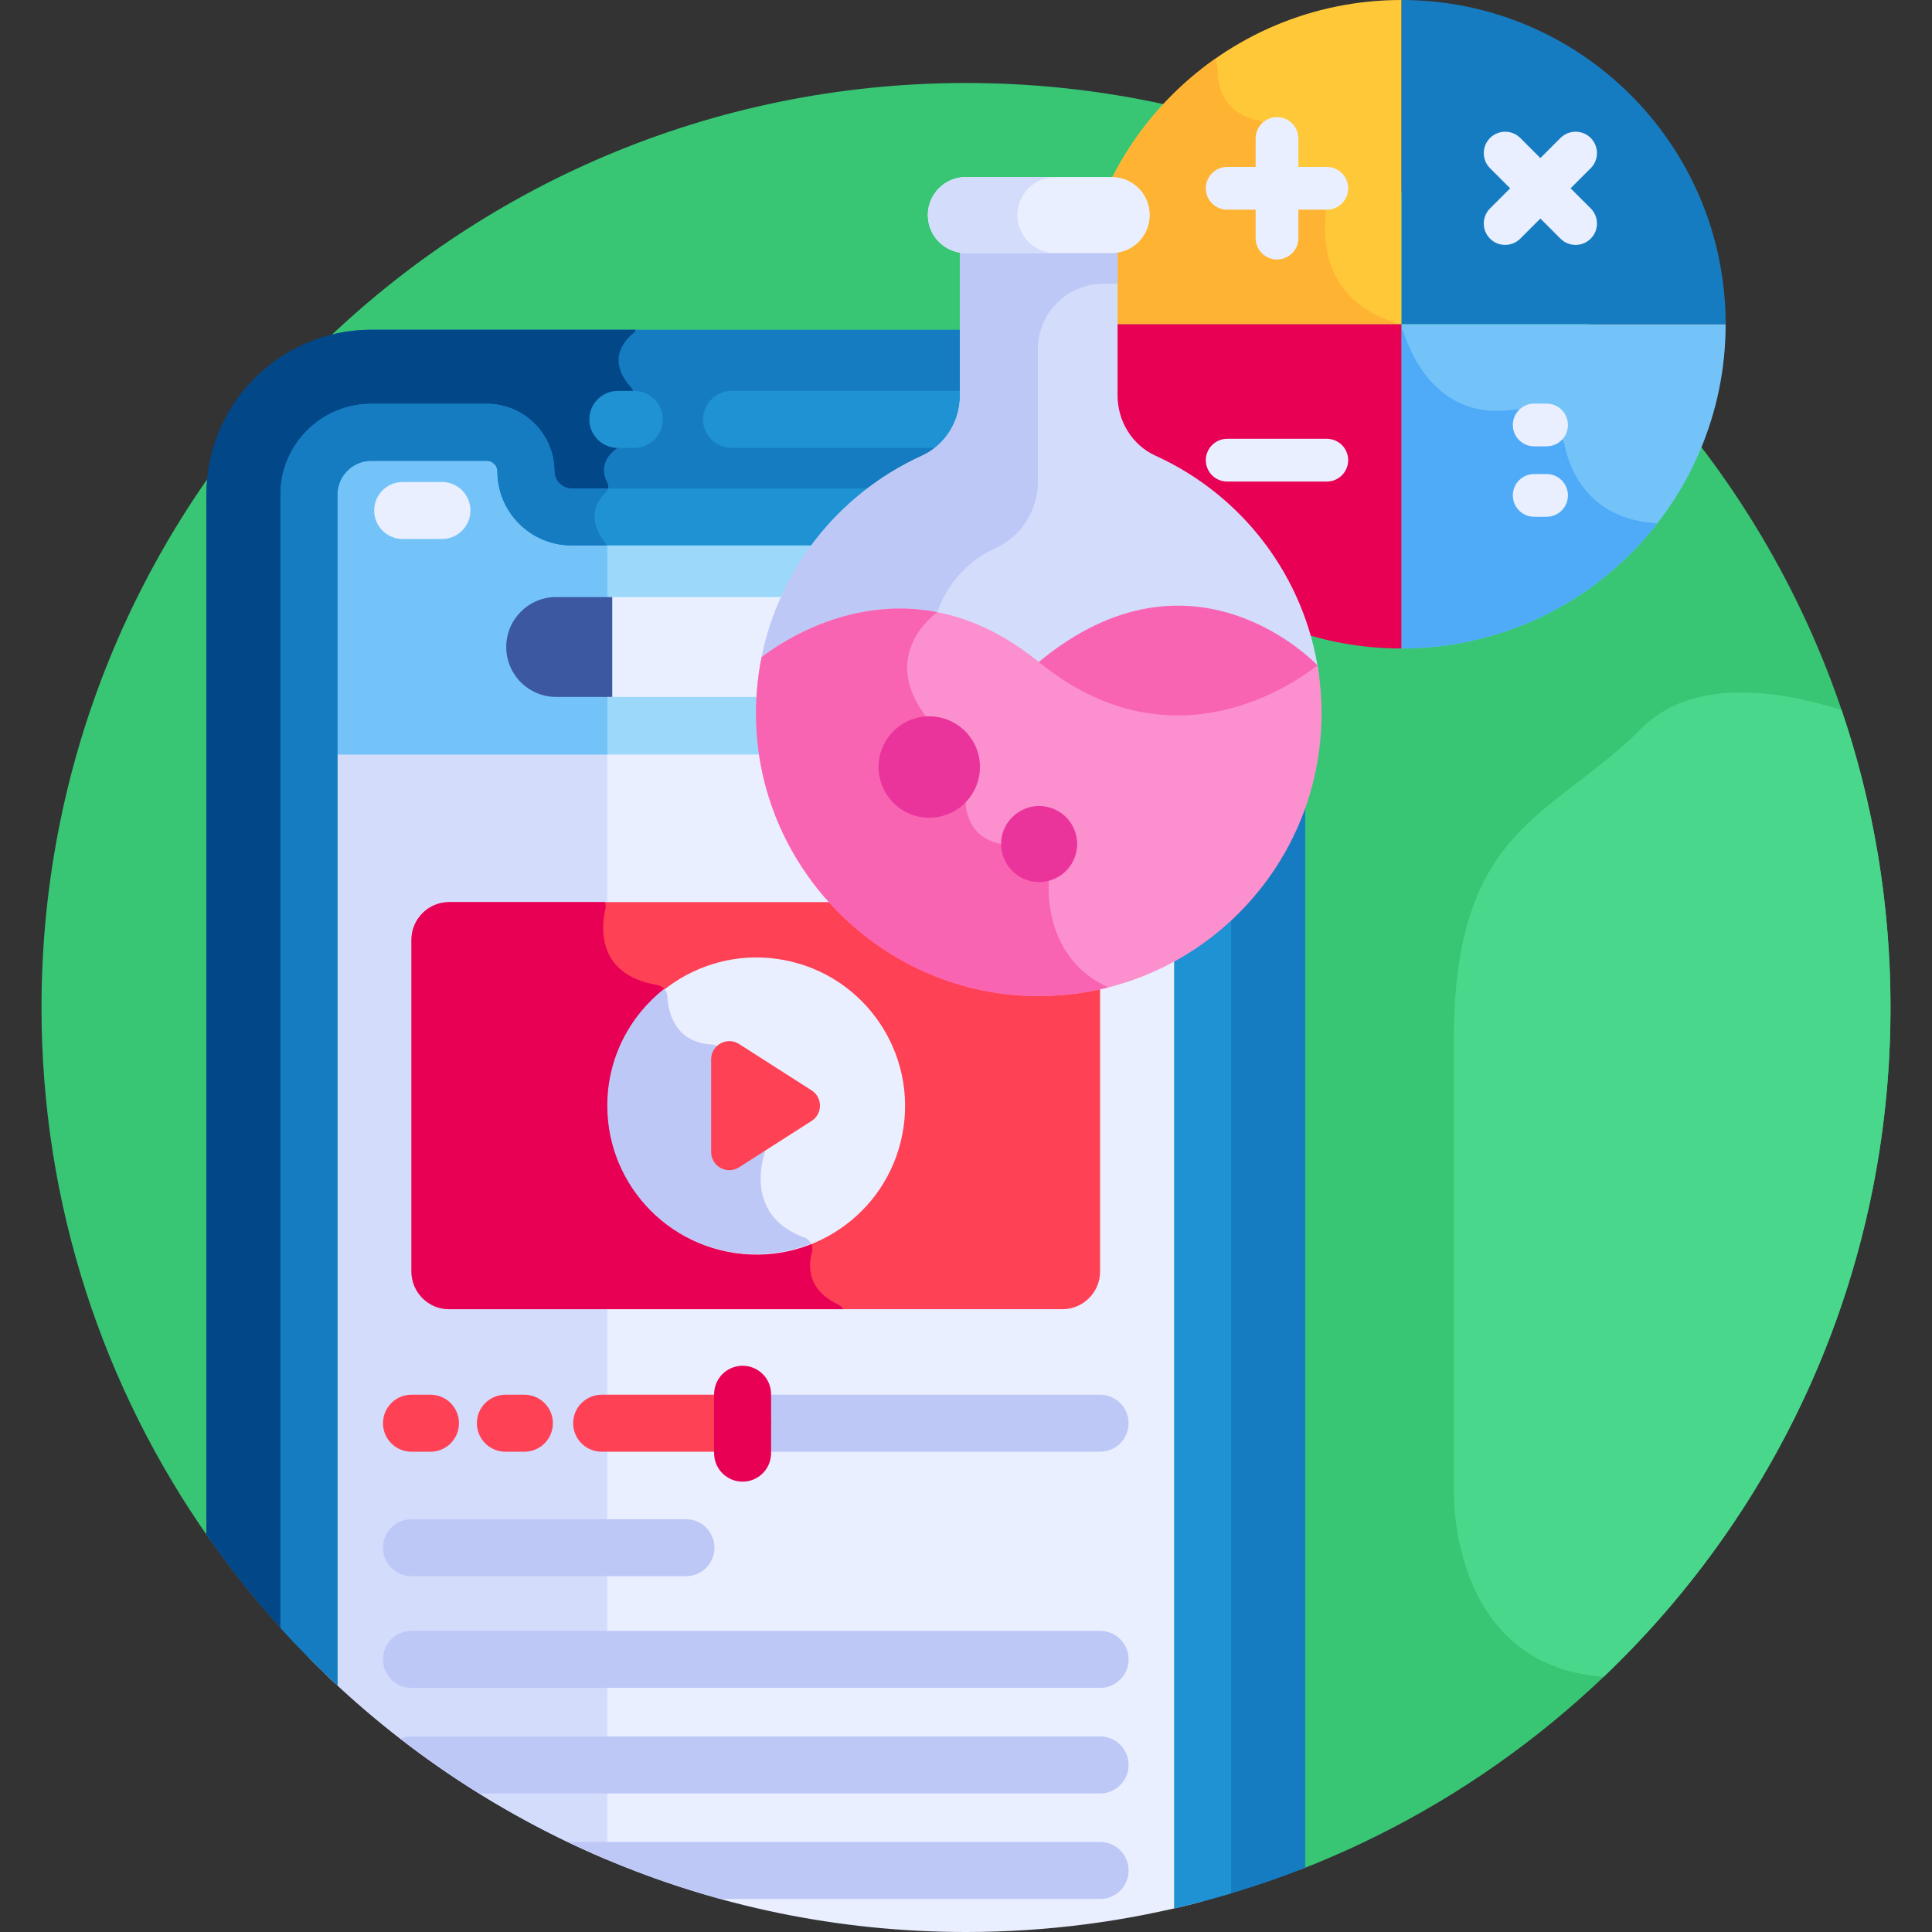 <svg id="Layer_1" enable-background="new 0 0 512 512" height="512" viewBox="0 0 512 512" width="512" xmlns="http://www.w3.org/2000/svg"><rect x="0" y="0" width="512" height="512" fill="#333333" stroke="none"/><g><path d="m256 21.995c-135.311 0-245.002 109.691-245.002 245.002 0 52.452 16.492 101.048 44.56 140.904l288.877 87.637c91.603-35.471 156.567-124.414 156.567-228.541 0-135.31-109.691-245.002-245.002-245.002z" fill="#38c674"/><path d="m344.159 211.489c-9.722 29.893-38.322 51.157-71.706 49.899-37.626-1.435-68.17-32.037-69.538-69.667-.31-8.528.862-13.889.958-14.751.124-.277 4.244-36.934 41.428-53.87 7.061-3.217 11.623-10.391 11.623-18.276v-17.444h-158.533c-3.558 0-7.014.438-10.328 1.244-12.338 11.621-23.467 24.508-33.186 38.452-.121 1.321-.192 2.657-.192 4.01v275.557c10.122 14.565 21.788 27.975 34.753 40.004l221.681 59.111c11.947-2.747 23.566-6.352 34.776-10.776v-283.462c-.589 0-1.153-.025-1.736-.031z" fill="#167cc1"/><path d="m89.44 446.647 73.524 19.605-2.018-320.938c-.003-.495-.186-.971-.493-1.359-5.385-6.799-2.025-11.486.083-13.461.689-.646.851-1.685.419-2.525-2.481-4.831.821-7.885 2.21-8.896.382-.278.653-.68.784-1.134l3.8-13.154c.204-.708.041-1.481-.453-2.028-6.505-7.211-2.007-12.364.497-14.406.321-.261.542-.601.669-.97h-70.071c-24.099 0-43.706 19.606-43.706 43.706v275.551c10.124 14.566 21.788 27.98 34.755 40.009z" fill="#024788"/><path d="m272.453 261.389c-35.753-1.363-65.092-29.068-69.1-64.108h-121.475v242.059c44.405 44.861 106.014 72.66 174.122 72.66 21.676 0 42.688-2.828 62.703-8.112v-256.9c-12.8 9.59-28.871 15.055-46.25 14.401z" fill="#e9efff"/><path d="m81.878 439.34c22.427 22.657 49.237 40.965 79.064 53.532v-295.592h-79.064z" fill="#d3dcfb"/><g><path d="m168.094 118.701h-4.364c-4.171 0-7.553-3.381-7.553-7.553s3.382-7.553 7.553-7.553h4.364c4.171 0 7.553 3.381 7.553 7.553 0 4.171-3.382 7.553-7.553 7.553z" fill="#1e92d3"/></g><path d="m256.925 104.825v-1.231h-63.052c-4.172 0-7.553 3.381-7.553 7.553s3.382 7.553 7.553 7.553h57.551c3.458-3.664 5.501-8.607 5.501-13.875z" fill="#1e92d3"/><path d="m202.915 191.722c-.31-8.528.862-13.889.958-14.751.096-.214 2.597-22.191 20.927-39.975h-73.355c-6.647 0-12.085-5.438-12.085-12.085 0-5.71-4.629-10.339-10.339-10.339h-30.63c-9.12 0-16.514 7.393-16.514 16.514v68.872h121.833c-.413-2.703-.693-5.447-.795-8.236z" fill="#9bd8f9"/><path d="m151.446 136.996c-6.647 0-12.085-5.438-12.085-12.085 0-5.71-4.629-10.339-10.338-10.339h-30.632c-9.12 0-16.513 7.393-16.513 16.514v68.872h79.064v-62.961h-9.496z" fill="#73c3f9"/><g fill="#1e92d3"><path d="m311.15 505.766c5.1-1.173 10.133-2.521 15.107-4.007v-261.28c-4.499 4.454-9.569 8.328-15.107 11.485z"/><path d="m89.432 446.645v-315.559c0-4.941 4.02-8.961 8.96-8.961h30.631c1.536 0 2.785 1.249 2.785 2.785 0 10.829 8.81 19.639 19.639 19.639h66.62c4.074-5.293 9.306-10.526 16-15.107h-82.62c-2.457 0-4.532-2.075-4.532-4.532 0-9.866-8.026-17.892-17.892-17.892h-30.631c-13.27 0-24.067 10.797-24.067 24.067v300.285c4.808 5.312 9.854 10.403 15.107 15.275z"/></g><path d="m160.536 130.494c.308-.288.493-.66.584-1.052h-9.674c-2.457 0-4.532-2.075-4.532-4.532 0-9.866-8.026-17.892-17.892-17.892h-30.63c-13.27 0-24.067 10.797-24.067 24.067v300.285c4.809 5.311 9.854 10.402 15.107 15.274v-315.558c0-4.941 4.02-8.961 8.96-8.961h30.63c1.536 0 2.785 1.249 2.785 2.785 0 10.829 8.81 19.639 19.639 19.639h9.347c-.083-.212-.196-.413-.34-.594-5.384-6.799-2.025-11.486.083-13.461z" fill="#167cc1"/><path d="m203.874 176.971c.059-.13 1.007-8.336 5.878-18.748h-48.507v26.473h41.736c.252-4.413.826-7.132.893-7.725z" fill="#e9efff"/><path d="m162.252 158.223h-14.857c-7.311 0-13.236 5.926-13.236 13.236s5.926 13.236 13.236 13.236h14.857z" fill="#3c58a0"/><g><path d="m117.12 142.841h-10.407c-4.172 0-7.553-3.381-7.553-7.553s3.382-7.553 7.553-7.553h10.407c4.172 0 7.553 3.381 7.553 7.553s-3.381 7.553-7.553 7.553z" fill="#e9efff"/></g><path d="m272.453 261.389c-19.331-.737-36.78-9.186-49.376-22.319h-104.063c-5.483 0-9.97 4.486-9.97 9.97v87.941c0 5.483 4.487 9.97 9.97 9.97h162.553c5.483 0 9.97-4.486 9.97-9.97v-77.377c-6.104 1.397-12.499 2.033-19.084 1.785z" fill="#ff4155"/><path d="m109.044 249.04v87.941c0 5.483 4.486 9.97 9.97 9.97h104.443c-.318-.528-.783-.977-1.384-1.264-8.126-3.875-7.91-10.117-6.897-13.789.446-1.618-.377-3.339-1.954-3.914-14.422-5.253-11.845-18.162-10.708-22.016.22-.745.174-1.538-.141-2.248l-11.068-24.999c-.482-1.089-1.52-1.852-2.709-1.922-9.756-.571-11.516-8.525-11.755-12.774-.084-1.494-1.199-2.733-2.675-2.985-16.163-2.762-14.824-15.449-13.727-20.182.14-.605.095-1.222-.104-1.787h-41.321c-5.483-.001-9.97 4.485-9.97 9.969z" fill="#e80054"/><g><path d="m138.97 384.72h-5.036c-4.172 0-7.553-3.381-7.553-7.553s3.382-7.553 7.553-7.553h5.036c4.171 0 7.553 3.381 7.553 7.553 0 4.171-3.382 7.553-7.553 7.553z" fill="#ff4155"/></g><g><path d="m114.08 384.72h-5.035c-4.172 0-7.553-3.381-7.553-7.553s3.382-7.553 7.553-7.553h5.035c4.172 0 7.553 3.381 7.553 7.553 0 4.171-3.381 7.553-7.553 7.553z" fill="#ff4155"/></g><g><path d="m291.537 384.72h-94.743c-4.172 0-7.553-3.381-7.553-7.553s3.382-7.553 7.553-7.553h94.743c4.172 0 7.553 3.381 7.553 7.553 0 4.171-3.381 7.553-7.553 7.553z" fill="#bec8f7"/></g><g><path d="m196.794 384.72h-37.347c-4.172 0-7.553-3.381-7.553-7.553s3.382-7.553 7.553-7.553h37.347c4.172 0 7.553 3.381 7.553 7.553.001 4.171-3.381 7.553-7.553 7.553z" fill="#ff4155"/></g><g><path d="m196.795 392.655c-4.172 0-7.553-3.381-7.553-7.553v-15.61c0-4.172 3.382-7.553 7.553-7.553s7.553 3.381 7.553 7.553v15.61c0 4.171-3.381 7.553-7.553 7.553z" fill="#e80054"/></g><ellipse cx="200.291" cy="293.01" fill="#e9efff" rx="39.349" ry="39.349" transform="matrix(.191 -.982 .982 .191 -125.504 433.827)"/><path d="m213.222 327.984c-14.422-5.253-11.845-18.162-10.708-22.016.22-.745.174-1.538-.141-2.248l-11.068-24.999c-.482-1.089-1.52-1.852-2.709-1.922-9.756-.571-11.516-8.525-11.755-12.774-.043-.753-.347-1.44-.827-1.969-9.173 7.204-15.072 18.387-15.072 30.955 0 21.732 17.617 39.349 39.349 39.349 5.182 0 10.124-1.011 14.655-2.831-.35-.695-.943-1.261-1.724-1.545z" fill="#bec8f7"/><path d="m215.08 288.956-19.217-12.286c-3.203-2.048-7.404.253-7.404 4.054v24.571c0 3.802 4.201 6.102 7.404 4.055l19.217-12.286c2.961-1.892 2.961-6.216 0-8.108z" fill="#ff4155"/><g><path d="m181.788 417.712h-72.744c-4.172 0-7.553-3.381-7.553-7.553s3.382-7.553 7.553-7.553h72.744c4.172 0 7.553 3.381 7.553 7.553s-3.381 7.553-7.553 7.553z" fill="#bec8f7"/></g><g><path d="m291.537 447.303h-182.493c-4.172 0-7.553-3.381-7.553-7.553s3.382-7.553 7.553-7.553h182.493c4.172 0 7.553 3.381 7.553 7.553s-3.381 7.553-7.553 7.553z" fill="#bec8f7"/></g><path d="m291.537 460.172h-182.493c-1.051 0-2.052.216-2.961.604 6.689 5.183 13.654 10.024 20.869 14.503h164.585c4.172 0 7.553-3.381 7.553-7.553 0-4.173-3.381-7.554-7.553-7.554z" fill="#bec8f7"/><path d="m291.537 488.147h-141.098c12.919 6.177 26.465 11.247 40.515 15.107h100.583c4.172 0 7.553-3.381 7.553-7.553s-3.381-7.554-7.553-7.554z" fill="#bec8f7"/><path d="m457.314 85.929c0-47.457-38.471-85.929-85.929-85.929v85.929z" fill="#167cc1"/><path d="m371.385 85.929v-85.929c-47.346 0-85.929 38.34-85.929 85.929z" fill="#ffc839"/><path d="m368.892 85.184c-18.409-6.19-18.187-22.379-17.557-27.809.142-1.217-.168-2.436-.879-3.433l-14.356-20.114c-.712-.997-1.776-1.667-2.969-1.95-9.046-2.147-10.476-9.115-10.445-13.438.007-.993-.31-1.921-.842-2.702-21.985 15.538-36.388 41.13-36.388 70.19h84.855c-.427-.315-.902-.57-1.419-.744z" fill="#ffb332"/><path d="m457.314 85.929h-85.929v85.929c47.779 0 85.929-38.758 85.929-85.929z" fill="#73c3f9"/><path d="m414.627 117.902c-.241-1.236-.971-2.323-2.004-3.043l-7.899-5.506c-1.029-.717-2.298-1.012-3.538-.823-19.583 3.001-27.008-13.756-29.111-20.177-.16-.487-.398-.933-.689-1.336v84.841c27.71 0 52.179-13.038 67.848-33.192-19.048-.971-23.59-15.547-24.607-20.764z" fill="#4fabf7"/><path d="m285.456 85.929c0 47.216 38.226 85.929 85.929 85.929v-85.929z" fill="#e80054"/><g><path d="m338.419 68.769c-3.129 0-5.665-2.536-5.665-5.665v-26.397c0-3.129 2.536-5.665 5.665-5.665s5.665 2.536 5.665 5.665v26.397c0 3.129-2.536 5.665-5.665 5.665z" fill="#e9efff"/></g><g><path d="m351.617 55.57h-26.397c-3.129 0-5.665-2.536-5.665-5.665s2.536-5.665 5.665-5.665h26.397c3.129 0 5.665 2.536 5.665 5.665.001 3.129-2.536 5.665-5.665 5.665z" fill="#e9efff"/></g><g><path d="m417.55 64.903c-1.45 0-2.9-.553-4.006-1.659l-18.665-18.666c-2.213-2.213-2.213-5.799 0-8.012 2.212-2.211 5.8-2.211 8.011 0l18.665 18.666c2.213 2.213 2.213 5.799 0 8.012-1.105 1.106-2.555 1.659-4.005 1.659z" fill="#e9efff"/></g><g><path d="m398.885 64.903c-1.45 0-2.9-.553-4.006-1.659-2.213-2.213-2.213-5.799 0-8.012l18.665-18.666c2.212-2.211 5.799-2.211 8.011 0 2.213 2.213 2.213 5.799 0 8.012l-18.665 18.666c-1.106 1.106-2.555 1.659-4.005 1.659z" fill="#e9efff"/></g><g><path d="m351.617 127.618h-26.397c-3.129 0-5.665-2.536-5.665-5.665s2.536-5.665 5.665-5.665h26.397c3.129 0 5.665 2.536 5.665 5.665.001 3.129-2.536 5.665-5.665 5.665z" fill="#e9efff"/></g><g><path d="m409.854 118.286h-3.273c-3.129 0-5.665-2.536-5.665-5.665s2.536-5.665 5.665-5.665h3.273c3.129 0 5.665 2.536 5.665 5.665s-2.536 5.665-5.665 5.665z" fill="#e9efff"/></g><g><path d="m409.854 136.951h-3.273c-3.129 0-5.665-2.536-5.665-5.665s2.536-5.665 5.665-5.665h3.273c3.129 0 5.665 2.536 5.665 5.665s-2.536 5.665-5.665 5.665z" fill="#e9efff"/></g><path d="m275.288 178.125c35.856 29.245 69.017 4.81 74.227.596-3.559-25.869-20.317-47.52-43.268-57.944-6.207-2.819-10.077-9.139-10.077-15.956v-47.829h-41.762v47.834c0 6.845-3.92 13.147-10.149 15.985-22.49 10.243-39.028 31.269-42.994 56.477 6.098-4.822 38.803-27.889 74.023.837z" fill="#d3dcfb"/><g><path d="m247.763 164.329c2.176-8.356 7.961-15.329 15.803-18.944.082-.038.164-.075.246-.113 6.866-3.138 11.232-10.036 11.232-17.585v-35.134c0-9.588 7.772-17.36 17.36-17.36h3.765v-18.201h-41.762v47.834c0 6.845-3.92 13.147-10.149 15.985-22.49 10.243-39.028 31.269-42.994 56.477 4.443-3.512 23.01-16.703 46.38-12.501z" fill="#bec8f7"/></g><path d="m275.288 176.781c32.715 26.683 63.175 8.685 72.22 2.125l1.637-2.578s-32.736-34.994-73.856-.891c-.285.237-.551.469-.829.703.276.22.551.416.828.641z" fill="#f964b2"/><path d="m350.228 189.02c0-4.328-.379-8.566-1.084-12.692-6.248 4.932-38.761 27.733-73.856-.891-34.243-27.929-66.11-6.898-73.458-1.279-1.143 5.68-1.651 11.589-1.431 17.655 1.414 38.887 33.074 70.608 71.958 72.091 42.724 1.629 77.871-32.522 77.871-74.884z" fill="#fc90ce"/><g><path d="m294.614 67.072h-38.651c-5.567 0-10.079-4.512-10.079-10.079s4.513-10.079 10.079-10.079h38.651c5.567 0 10.079 4.512 10.079 10.079s-4.513 10.079-10.079 10.079z" fill="#e9efff"/></g><path d="m269.611 56.992c0-5.567 4.513-10.08 10.079-10.08h-23.728c-5.567 0-10.079 4.512-10.079 10.08 0 5.567 4.513 10.079 10.079 10.079h23.728c-5.566.001-10.079-4.511-10.079-10.079z" fill="#d3dcfb"/><path d="m277.978 233.403-12.681-9.73c-9.634-1.88-9.389-11.055-9.389-11.055l-9.643-21.672c-14.28-17.211 2.004-28.625 2.124-28.709-22.827-4.448-41.204 7.826-46.559 11.921-1.143 5.68-1.651 11.588-1.431 17.655 1.414 38.887 33.074 70.608 71.958 72.091 7.387.282 14.539-.529 21.331-2.245-17.865-8.104-15.71-28.256-15.71-28.256z" fill="#f964b2"/><g><path d="m275.377 233.753c-5.536 0-10.079-4.505-10.079-10.079 0-6.396 5.935-11.14 12.055-9.877 4.926 1.022 8.104 5.238 8.104 9.877-.001 5.56-4.492 10.079-10.08 10.079z" fill="#ea349c"/></g><g><path d="m246.267 216.712c-7.294 0-13.439-5.908-13.439-13.439 0-8.557 7.87-14.839 16.06-13.183 7.285 1.478 12.008 8.502 10.55 15.804-1.334 6.572-7.043 10.818-13.171 10.818z" fill="#ea349c"/></g><path d="m488.035 188.15c-17.146-5.398-39.585-8.569-53.041 4.888-24.035 24.035-49.712 25.916-49.712 82.653v118.336s-2.073 47.216 39.693 50.361c46.836-44.621 76.028-107.593 76.028-177.39-.001-27.586-4.563-54.105-12.968-78.848z" fill="#49d88b"/></g></svg>